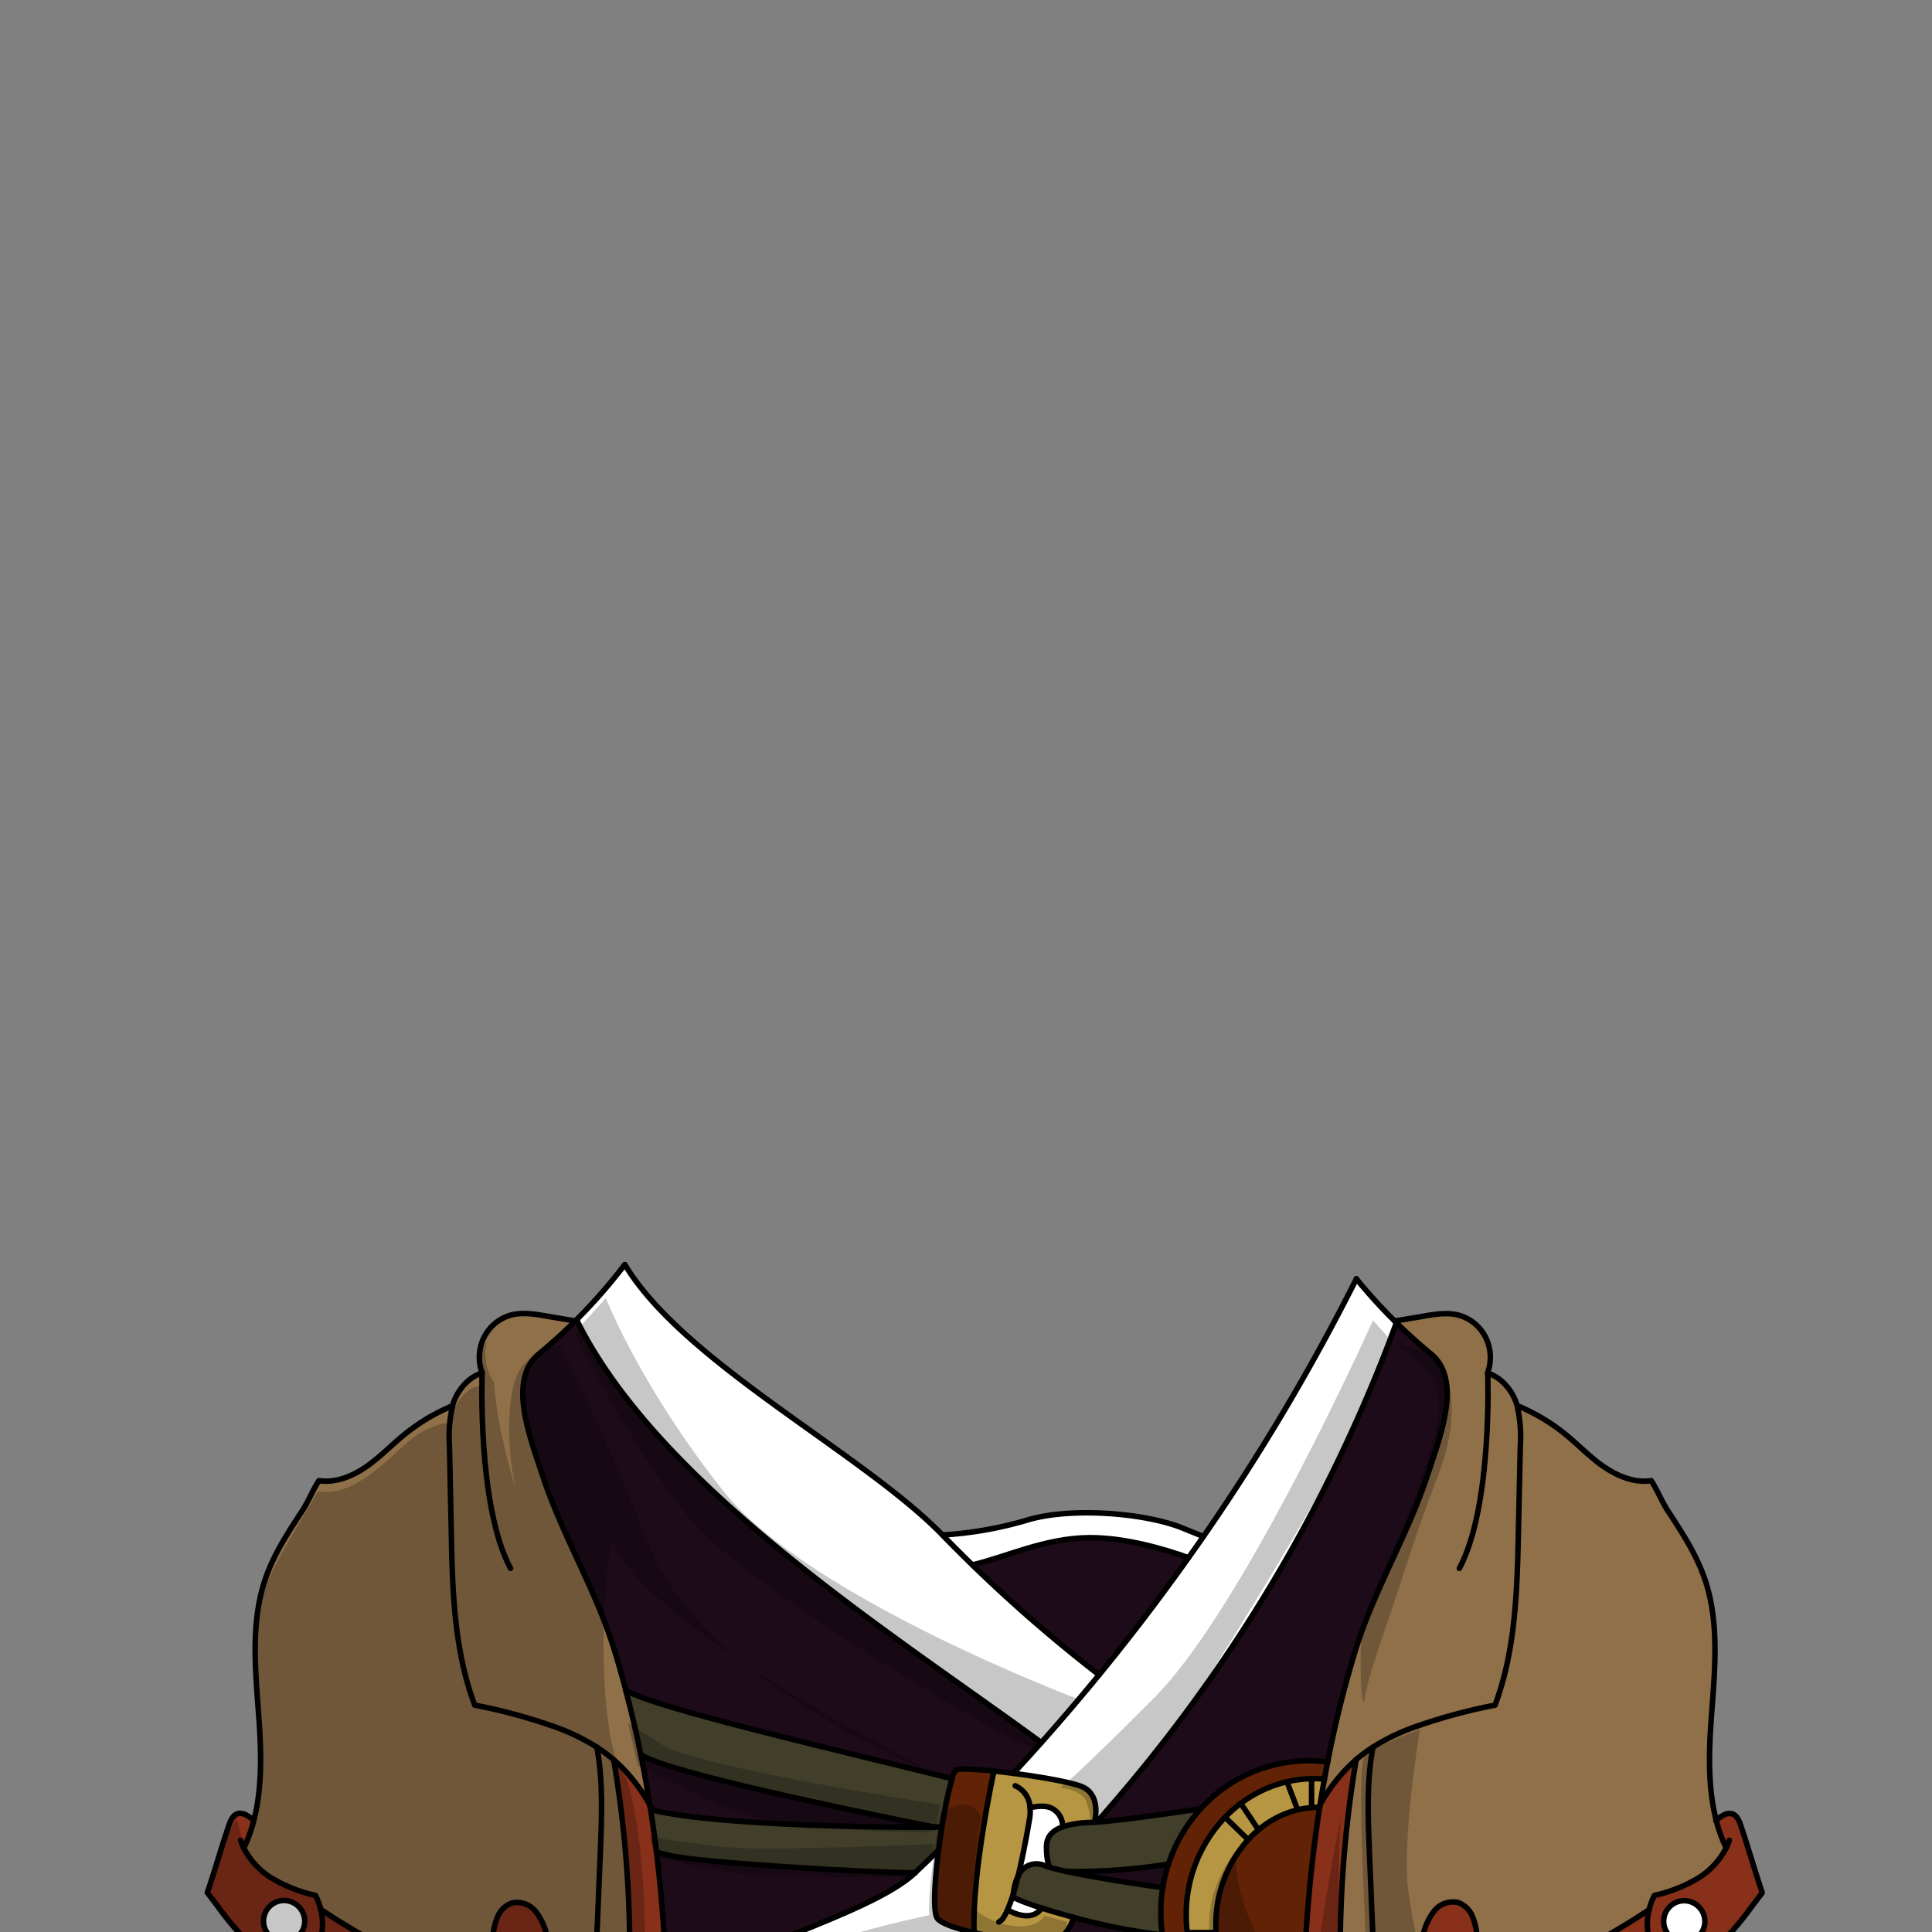 <svg xmlns="http://www.w3.org/2000/svg" viewBox="0 0 432 432">
  <rect x="0" y="0" width="432" height="432" fill="#808080" stroke="none"/>
  <defs>
    <style>.GUNDAN_ARMADILLO_OUTFIT_GUNDAN_ARMADILLO_OUTFIT-17_cls-1{isolation:isolate;}.GUNDAN_ARMADILLO_OUTFIT_GUNDAN_ARMADILLO_OUTFIT-17_cls-2{fill:#b69643;}.GUNDAN_ARMADILLO_OUTFIT_GUNDAN_ARMADILLO_OUTFIT-17_cls-3{fill:#622206;}.GUNDAN_ARMADILLO_OUTFIT_GUNDAN_ARMADILLO_OUTFIT-17_cls-4{fill:#413f2a;}.GUNDAN_ARMADILLO_OUTFIT_GUNDAN_ARMADILLO_OUTFIT-17_cls-5{fill:#88301a;}.GUNDAN_ARMADILLO_OUTFIT_GUNDAN_ARMADILLO_OUTFIT-17_cls-6{fill:#fff;}.GUNDAN_ARMADILLO_OUTFIT_GUNDAN_ARMADILLO_OUTFIT-17_cls-7{fill:#1d0b19;}.GUNDAN_ARMADILLO_OUTFIT_GUNDAN_ARMADILLO_OUTFIT-17_cls-8{fill:#907049;}.GUNDAN_ARMADILLO_OUTFIT_GUNDAN_ARMADILLO_OUTFIT-17_cls-9{fill:none;stroke:#000;stroke-linecap:round;stroke-linejoin:round;stroke-width:1.23px;}.GUNDAN_ARMADILLO_OUTFIT_GUNDAN_ARMADILLO_OUTFIT-17_cls-10{opacity:0.22;mix-blend-mode:multiply;}</style>
  </defs>
  <g class="GUNDAN_ARMADILLO_OUTFIT_GUNDAN_ARMADILLO_OUTFIT-17_cls-1">
    <g id="outfit">
      <path class="GUNDAN_ARMADILLO_OUTFIT_GUNDAN_ARMADILLO_OUTFIT-17_cls-2" d="M230.33,404.2a9.54,9.54,0,0,1-.11,2.51c-.49,2.88-1.41,8.09-2.58,12.84v0a10.42,10.42,0,0,0-1,3.68v0a31.1,31.1,0,0,1-1.36,3.84c.2.08.4.18.62.28,2.07,1,5.23,1.85,7-.73,2.1.67,4.54,1.38,7.13,2.07,0,0-1.41,4.83-5,5.55-1.94.4-8.75-.36-14.86-1.62l-2.43-.53c-.51-13.48,4.44-36.12,4.44-36.12,1.38.15,2.84.32,4.34.51,6.47.84,13.38,2.07,15.55,3.08,4.19,2,2.6,7.84,2.6,7.84-.42,0-.79.06-1.15.07a22.48,22.48,0,0,0-5.94.94,4.46,4.46,0,0,0-2.27-4C234,403.64,231.91,403.85,230.33,404.2Z" />
      <path class="GUNDAN_ARMADILLO_OUTFIT_GUNDAN_ARMADILLO_OUTFIT-17_cls-3" d="M212.87,397.71a4.26,4.26,0,0,1,.92-2c.68-.35,4.15-.18,8.46.26,0,0-4.95,22.64-4.44,36.12-4-.94-7.31-2.07-8.18-3.18-1.06-1.35-.67-8.15.23-15.25.23-1.74.48-3.5.75-5.19A90.36,90.36,0,0,1,212.87,397.71Z" />
      <path class="GUNDAN_ARMADILLO_OUTFIT_GUNDAN_ARMADILLO_OUTFIT-17_cls-2" d="M293.87,397.71h-.6a26.28,26.28,0,0,0-5.5.69,27.47,27.47,0,0,0-10.33,4.83,26.4,26.4,0,0,0-3.52,3.1,31.35,31.35,0,0,0-8.7,21.9,29.34,29.34,0,0,0,.24,3.89,31.34,31.34,0,0,0,1.07,5.27c3.43,11.63,13.21,20.26,25,21.26,0-.62,0-1.25,0-1.88-9.51-1.61-17.14-9.87-19.15-20.54a29.38,29.38,0,0,1-.49-4.11c0-.51,0-1,0-1.54a28.33,28.33,0,0,1,7.24-19.25,21.78,21.78,0,0,1,2.32-2.2,21.49,21.49,0,0,1,8.76-4.47,18.24,18.24,0,0,1,3.12-.48c.54-.05,1.08-.08,1.63-.08.07-.16.16-.31.24-.46q.47-2.89,1-5.83C295.4,397.75,294.63,397.71,293.87,397.71Z" />
      <path class="GUNDAN_ARMADILLO_OUTFIT_GUNDAN_ARMADILLO_OUTFIT-17_cls-3" d="M294.9,404.11c-.55,0-1.09,0-1.63.08a18.24,18.24,0,0,0-3.12.48,21.49,21.49,0,0,0-8.76,4.47,21.78,21.78,0,0,0-2.32,2.2,28.33,28.33,0,0,0-7.24,19.25c0,.52,0,1,0,1.54a29.38,29.38,0,0,0,.49,4.11c2,10.67,9.64,18.93,19.15,20.54a310.11,310.11,0,0,1,3.56-52.67Z" />
      <path class="GUNDAN_ARMADILLO_OUTFIT_GUNDAN_ARMADILLO_OUTFIT-17_cls-3" d="M292.65,393.68a32.61,32.61,0,0,0-24.14,10.74,34.05,34.05,0,0,0-7.2,12.38,33.19,33.19,0,0,0-1.28,5.29,34.19,34.19,0,0,0-.43,5.49,35.39,35.39,0,0,0,.36,5.07c2.33,16,15.55,28.3,31.67,28.8,0-.92-.06-1.86-.08-2.79-11.81-1-21.59-9.63-25-21.26a31.34,31.34,0,0,1-1.07-5.27,29.34,29.34,0,0,1-.24-3.89,31.35,31.35,0,0,1,8.7-21.9,26.4,26.4,0,0,1,3.52-3.1,27.47,27.47,0,0,1,10.33-4.83,26.28,26.28,0,0,1,5.5-.69h.6c.76,0,1.53,0,2.27.11.23-1.28.46-2.57.73-3.85A29.22,29.22,0,0,0,292.65,393.68Z" />
      <path class="GUNDAN_ARMADILLO_OUTFIT_GUNDAN_ARMADILLO_OUTFIT-17_cls-4" d="M143.3,392.4h0c6.3,3.93,45.67,12.14,65.65,16.14-6.49.11-47.33-.07-63-3.78l-.45-.11c.5,3.19.94,6.35,1.32,9.5.86.23,2,.5,3.29.8,6.57,1.51,42.76,3.75,54.51,3.8h0c1.76-1.67,3.51-3.35,5.25-5.06.23-1.74.48-3.5.75-5.19a90.36,90.36,0,0,1,2.26-10.8c-25.2-6.26-66.75-15.88-72.94-19.75C141.22,382.78,142.33,387.61,143.3,392.4Z" />
      <path class="GUNDAN_ARMADILLO_OUTFIT_GUNDAN_ARMADILLO_OUTFIT-17_cls-4" d="M245.23,407.4l-.49,0c-.42,0-.79.06-1.15.07a22.48,22.48,0,0,0-5.94.94h0c-2.52.87-3.67,2.35-3.67,4.55,0,3.27.69,4.41.77,4.54a11.72,11.72,0,0,1-1.13-.36,4.42,4.42,0,0,0-6,2.36v0c-.32,1.28-.64,2.53-1,3.68v0a8.7,8.7,0,0,0,0,1c.44.23,1,.49,1.73.78,1.2.49,2.77,1,4.58,1.61,2.1.67,4.54,1.38,7.13,2.07A130.45,130.45,0,0,0,260,432.65a35.39,35.39,0,0,1-.36-5.07,34.19,34.19,0,0,1,.43-5.49s-13.47-1.85-21.67-3.64a128.89,128.89,0,0,0,22.94-1.65h0a34.05,34.05,0,0,1,7.2-12.38S252.88,406.8,245.23,407.4Z" />
      <path class="GUNDAN_ARMADILLO_OUTFIT_GUNDAN_ARMADILLO_OUTFIT-17_cls-5" d="M146.8,414.16c-.38-3.15-.82-6.31-1.32-9.5,0-.32-.09-.66-.14-1,0,0,0,0,0,0a37.76,37.76,0,0,0-7.26-9.41c-.28-.25-.54-.5-.84-.74A255.93,255.93,0,0,1,136,485.55H147.2c.57-5.2,1-10.88,1.36-17h0c.37-7.13.54-14.78.4-22.83A311,311,0,0,0,146.8,414.16Z" />
      <path class="GUNDAN_ARMADILLO_OUTFIT_GUNDAN_ARMADILLO_OUTFIT-17_cls-5" d="M303.24,393.47l-.84.76a37.81,37.81,0,0,0-7.26,9.42c0,.15,0,.31-.07.46a310.11,310.11,0,0,0-3.56,52.67c0,.63,0,1.26,0,1.88,0,.93.05,1.87.08,2.79.27,8.78.88,16.9,1.65,24.1H304.5A256.5,256.5,0,0,1,303.24,393.47Z" />
      <path class="GUNDAN_ARMADILLO_OUTFIT_GUNDAN_ARMADILLO_OUTFIT-17_cls-6" d="M376.6,425a4.72,4.72,0,1,0,4.62,4.72A4.66,4.66,0,0,0,376.6,425Z" />
      <path class="GUNDAN_ARMADILLO_OUTFIT_GUNDAN_ARMADILLO_OUTFIT-17_cls-6" d="M63.54,425a4.72,4.72,0,1,0,4.6,4.72A4.67,4.67,0,0,0,63.54,425Z" />
      <path class="GUNDAN_ARMADILLO_OUTFIT_GUNDAN_ARMADILLO_OUTFIT-17_cls-5" d="M389.26,408.12c-.37-1.08-.88-2.31-2-2.6a2.7,2.7,0,0,0-2,.41,7.6,7.6,0,0,0-1.58,1.13,32.66,32.66,0,0,0,2.24,6.19,17.21,17.21,0,0,1-6,6.56,32.74,32.74,0,0,1-10,4,13.18,13.18,0,0,0-1.19,3.15,154.39,154.39,0,0,1-18.37,10.52,60.77,60.77,0,0,1-19.65,5.66,67.94,67.94,0,0,0-.49-10.18,14.69,14.69,0,0,0-1.06-4.45,5.54,5.54,0,0,0-3.21-3,5.37,5.37,0,0,0-5.36,2,13.73,13.73,0,0,0-2.48,5.54,51.44,51.44,0,0,0-1.43,9.07,32.08,32.08,0,0,1-9.51-4.17q.26,6.15.49,12.29a34.68,34.68,0,0,0,19,4.55,53.15,53.15,0,0,0,15.09-2.66c10.19-3.31,19.35-9.24,28.26-15.36l0,.06a7.42,7.42,0,0,0,4.52,3.67,21.19,21.19,0,0,0,9.76-5.52l.15-.13h0a65.17,65.17,0,0,0,7.25-8.54l2.29-3C392.39,418.19,391,413.13,389.26,408.12ZM376.6,434.39a4.72,4.72,0,1,1,4.62-4.72A4.66,4.66,0,0,1,376.6,434.39Z" />
      <path class="GUNDAN_ARMADILLO_OUTFIT_GUNDAN_ARMADILLO_OUTFIT-17_cls-5" d="M122.33,433a13.59,13.59,0,0,0-2.48-5.54,5.35,5.35,0,0,0-5.35-2,5.44,5.44,0,0,0-3.2,3,14.45,14.45,0,0,0-1.09,4.45,72.15,72.15,0,0,0-.47,10.18,60.82,60.82,0,0,1-19.66-5.66A153.6,153.6,0,0,1,71.71,427v0a13.2,13.2,0,0,0-1.19-3.13,32.79,32.79,0,0,1-10-4,17.23,17.23,0,0,1-6-6.56,33,33,0,0,0,2.24-6.2,8.17,8.17,0,0,0-1.57-1.12,2.71,2.71,0,0,0-2-.41c-1.08.29-1.61,1.52-2,2.6-1.69,5-3.14,10.07-4.83,15.08.77,1,1.54,2,2.3,3A65.5,65.5,0,0,0,56,434.78a1.42,1.42,0,0,0,.13.12,21.17,21.17,0,0,0,9.77,5.52,7.4,7.4,0,0,0,4.51-3.67l0-.06c8.92,6.12,18.07,12.05,28.27,15.36a53,53,0,0,0,15.1,2.66,34.61,34.61,0,0,0,19-4.55q.25-6.14.49-12.29a32.65,32.65,0,0,1-9.51,4.19A49,49,0,0,0,122.33,433Zm-58.79,1.42a4.72,4.72,0,1,1,4.6-4.72A4.67,4.67,0,0,1,63.54,434.39Z" />
      <path class="GUNDAN_ARMADILLO_OUTFIT_GUNDAN_ARMADILLO_OUTFIT-17_cls-6" d="M269.08,343.55q-1.65,2.38-3.34,4.75c-5.46-2-14.21-4.54-22.25-4.47-9.89.08-18.73,4.41-26.08,6.08-2.26-2.2-4.49-4.42-6.68-6.69a84.19,84.19,0,0,0,18.53-3.2c9.88-3.15,26.86-1.74,35.24,1.69C266.4,342.49,267.91,343.08,269.08,343.55Z" />
      <path class="GUNDAN_ARMADILLO_OUTFIT_GUNDAN_ARMADILLO_OUTFIT-17_cls-6" d="M226.61,424.27a8.7,8.7,0,0,1,0-1,31.1,31.1,0,0,1-1.36,3.84c.2.08.4.18.62.28,2.07,1,5.23,1.85,7-.73-1.81-.57-3.38-1.12-4.58-1.61C227.62,424.76,227.05,424.5,226.61,424.27Z" />
      <path class="GUNDAN_ARMADILLO_OUTFIT_GUNDAN_ARMADILLO_OUTFIT-17_cls-6" d="M235.38,404.42c-1.38-.78-3.47-.57-5-.22a9.54,9.54,0,0,1-.11,2.51c-.49,2.88-1.41,8.09-2.58,12.84a4.42,4.42,0,0,1,6-2.36,11.72,11.72,0,0,0,1.13.36c-.08-.13-.77-1.27-.77-4.54,0-2.2,1.15-3.68,3.67-4.55h0A4.46,4.46,0,0,0,235.38,404.42Z" />
      <path class="GUNDAN_ARMADILLO_OUTFIT_GUNDAN_ARMADILLO_OUTFIT-17_cls-6" d="M209.63,429c-1.06-1.35-.67-8.15.23-15.25-1.74,1.71-3.49,3.39-5.25,5.06h0c-10,9.47-44.88,18.49-55.64,27,.14,8.05,0,15.7-.4,22.83,16.73-10.51,57-22.55,71.68-35.92l-2.43-.53C213.83,431.19,210.5,430.06,209.63,429Z" />
      <path class="GUNDAN_ARMADILLO_OUTFIT_GUNDAN_ARMADILLO_OUTFIT-17_cls-6" d="M311.86,295.39a118.29,118.29,0,0,1-8.58-9.45,480.51,480.51,0,0,1-34.2,57.61q-1.65,2.38-3.34,4.75-9.53,13.45-20,26.2a329.43,329.43,0,0,1-28.35-24.59c-2.26-2.2-4.49-4.42-6.68-6.69-17.71-18.24-57.87-38.54-71-60.44a121.21,121.21,0,0,1-10.77,12.31,1.93,1.93,0,0,0,.19.38c18.57,37.26,70.52,69.86,103.73,94.17q-3.08,3.47-6.25,6.88c6.47.84,13.38,2.07,15.55,3.08,4.19,2,2.6,7.84,2.6,7.84l.49,0a347.34,347.34,0,0,0,67-111.6C312.14,295.66,312,295.54,311.86,295.39Z" />
      <path class="GUNDAN_ARMADILLO_OUTFIT_GUNDAN_ARMADILLO_OUTFIT-17_cls-7" d="M265.74,348.3c-5.46-2-14.21-4.54-22.25-4.47-9.89.08-18.73,4.41-26.08,6.08a329.43,329.43,0,0,0,28.35,24.59Q256.2,361.77,265.74,348.3Z" />
      <path class="GUNDAN_ARMADILLO_OUTFIT_GUNDAN_ARMADILLO_OUTFIT-17_cls-7" d="M261.31,416.8h0a128.89,128.89,0,0,1-22.94,1.65c8.2,1.79,21.67,3.64,21.67,3.64A33.19,33.19,0,0,1,261.31,416.8Z" />
      <path class="GUNDAN_ARMADILLO_OUTFIT_GUNDAN_ARMADILLO_OUTFIT-17_cls-7" d="M320,302.72q-4-3.29-7.68-6.92a347.34,347.34,0,0,1-67,111.6c7.65-.6,23.28-3,23.28-3a32.61,32.61,0,0,1,24.14-10.74,29.22,29.22,0,0,1,4.22.29A243.43,243.43,0,0,1,303,369.26c4.15-13.56,11.7-25.8,16.14-39.26C322,321.18,327,308.55,320,302.72Z" />
      <path class="GUNDAN_ARMADILLO_OUTFIT_GUNDAN_ARMADILLO_OUTFIT-17_cls-7" d="M209,408.55c-20-4-59.35-12.21-65.65-16.14q1.14,5.65,2,11.23s0,0,0,0c.2.36.4.74.59,1.11C161.62,408.48,202.46,408.66,209,408.55Z" />
      <path class="GUNDAN_ARMADILLO_OUTFIT_GUNDAN_ARMADILLO_OUTFIT-17_cls-7" d="M260,432.65a130.45,130.45,0,0,1-19.91-3.92s-1.41,4.83-5,5.55c-1.94.4-8.74-.36-14.86-1.62-14.66,13.37-55,25.41-71.68,35.92h0c-.32,6.08-.79,11.76-1.36,17H293.28c-.77-7.2-1.38-15.32-1.65-24.1C275.51,461,262.29,448.63,260,432.65Z" />
      <path class="GUNDAN_ARMADILLO_OUTFIT_GUNDAN_ARMADILLO_OUTFIT-17_cls-7" d="M204.6,418.76c-11.75-.05-47.94-2.29-54.51-3.8-1.31-.3-2.43-.57-3.29-.8A311,311,0,0,1,149,445.75C159.72,437.25,194.61,428.23,204.6,418.76Z" />
      <path class="GUNDAN_ARMADILLO_OUTFIT_GUNDAN_ARMADILLO_OUTFIT-17_cls-7" d="M212.87,397.71a4.26,4.26,0,0,1,.92-2c.68-.35,4.15-.18,8.46.26,1.38.15,2.84.32,4.34.51q3.16-3.4,6.25-6.88c-33.21-24.31-85.16-56.91-103.73-94.17l-.5-.08q-3.89,3.87-8.09,7.33c-7.07,5.83-2.09,18.46.82,27.28,4.43,13.46,12,25.7,16.13,39.26.88,2.9,1.71,5.79,2.46,8.69h0C146.12,381.83,187.67,391.45,212.87,397.71Z" />
      <path class="GUNDAN_ARMADILLO_OUTFIT_GUNDAN_ARMADILLO_OUTFIT-17_cls-8" d="M383.71,407.06c-1.82-7-1.69-14.77-1.16-22.13.74-10.67,2.05-21.7-1.39-31.81-1.88-5.53-5.1-10.47-8.3-15.34-1.35-2.08-2.34-4.62-3.7-6.7-3.72.57-7.49-1-10.61-3.13s-5.77-5-8.72-7.35a42.57,42.57,0,0,0-10.54-6.25,3.47,3.47,0,0,0-.13-.46c-1-3.08-3.47-6-6.5-6.89a10.1,10.1,0,0,0-.39-7.94,9.64,9.64,0,0,0-6-5c-2.55-.68-5.25-.25-7.85.2l-5.91,1a3.13,3.13,0,0,1-.19.51q3.71,3.65,7.68,6.92c7.09,5.83,2.09,18.46-.81,27.28-4.44,13.46-12,25.7-16.14,39.26A243.43,243.43,0,0,0,296.87,394c-.27,1.28-.5,2.57-.73,3.85q-.54,2.94-1,5.83a37.81,37.81,0,0,1,7.26-9.42l.84-.76a36.07,36.07,0,0,1,3.79-2.81,36.07,36.07,0,0,0-3.79,2.81,256.5,256.5,0,0,0,1.26,92.08H328a19.1,19.1,0,0,1-1.26-3.61,15.83,15.83,0,0,1,.06-4.71c.36-3.29,1.56-7.16.49-10.29a14.68,14.68,0,0,0-4-6.09,7.91,7.91,0,0,0,3.08-3.26,6.64,6.64,0,0,0,.29-2.88,34.68,34.68,0,0,1-19-4.55q-.22-6.14-.49-12.29a32.08,32.08,0,0,0,9.51,4.17,51.44,51.44,0,0,1,1.43-9.07,13.73,13.73,0,0,1,2.48-5.54,5.37,5.37,0,0,1,5.36-2,5.54,5.54,0,0,1,3.21,3,14.69,14.69,0,0,1,1.06,4.45,67.94,67.94,0,0,1,.49,10.18,60.77,60.77,0,0,0,19.65-5.66A154.39,154.39,0,0,0,368.76,427a13.18,13.18,0,0,1,1.19-3.15,32.74,32.74,0,0,0,10-4,17.21,17.21,0,0,0,6-6.56A32.66,32.66,0,0,1,383.71,407.06Z" />
      <path class="GUNDAN_ARMADILLO_OUTFIT_GUNDAN_ARMADILLO_OUTFIT-17_cls-8" d="M145.33,403.64q-.9-5.56-2-11.23h0c-1-4.79-2.08-9.62-3.37-14.44h0c-.75-2.9-1.58-5.79-2.46-8.69-4.14-13.56-11.7-25.8-16.13-39.26-2.91-8.82-7.89-21.45-.82-27.28q4.2-3.47,8.09-7.33l-6.51-1.1c-2.6-.45-5.3-.88-7.85-.2a9.65,9.65,0,0,0-6,5,10.1,10.1,0,0,0-.4,7.94c-3,.86-5.54,3.81-6.5,6.89a2.78,2.78,0,0,0-.13.46h0a42.6,42.6,0,0,0-10.53,6.24c-3,2.39-5.61,5.18-8.73,7.35s-6.88,3.7-10.61,3.13c-1.36,2.08-2.34,4.62-3.7,6.7-3.19,4.87-6.42,9.81-8.3,15.34-3.43,10.11-2.11,21.14-1.37,31.81.51,7.36.64,15.08-1.18,22.12a33,33,0,0,1-2.24,6.2,17.23,17.23,0,0,0,6,6.56,32.79,32.79,0,0,0,10,4,13.2,13.2,0,0,1,1.19,3.13v0a153.6,153.6,0,0,0,18.37,10.52,60.82,60.82,0,0,0,19.66,5.66,72.15,72.15,0,0,1,.47-10.18,14.45,14.45,0,0,1,1.09-4.45,5.44,5.44,0,0,1,3.2-3,5.35,5.35,0,0,1,5.35,2,13.59,13.59,0,0,1,2.48,5.54,49,49,0,0,1,1.43,9.09,32.65,32.65,0,0,0,9.51-4.19q-.22,6.15-.49,12.29a34.61,34.61,0,0,1-19,4.55,6.34,6.34,0,0,0,.27,2.88,8,8,0,0,0,3.08,3.26,15,15,0,0,0-4,6.09c-1.05,3.13.14,7,.5,10.29a15.19,15.19,0,0,1,.06,4.71,19.06,19.06,0,0,1-1.25,3.61H136a255.93,255.93,0,0,0,1.26-92.06,35.65,35.65,0,0,0-3.77-2.83,35.65,35.65,0,0,1,3.77,2.83c.3.24.56.49.84.74A37.76,37.76,0,0,1,145.33,403.64Z" />
      <path class="GUNDAN_ARMADILLO_OUTFIT_GUNDAN_ARMADILLO_OUTFIT-17_cls-9" d="M145.34,403.66c0,.34.1.68.14,1,.5,3.19.94,6.35,1.32,9.5A311,311,0,0,1,149,445.75c.14,8.05,0,15.7-.4,22.83" />
      <path class="GUNDAN_ARMADILLO_OUTFIT_GUNDAN_ARMADILLO_OUTFIT-17_cls-9" d="M143.3,392.41q1.14,5.65,2,11.23" />
      <path class="GUNDAN_ARMADILLO_OUTFIT_GUNDAN_ARMADILLO_OUTFIT-17_cls-9" d="M139.93,378c1.29,4.82,2.4,9.65,3.37,14.44" />
      <path class="GUNDAN_ARMADILLO_OUTFIT_GUNDAN_ARMADILLO_OUTFIT-17_cls-9" d="M139.69,282.78a121.21,121.21,0,0,1-10.77,12.31c-.09.1-.2.2-.31.3q-3.89,3.87-8.09,7.33c-7.07,5.83-2.09,18.46.82,27.28,4.43,13.46,12,25.7,16.13,39.26.88,2.9,1.71,5.79,2.46,8.69" />
      <path class="GUNDAN_ARMADILLO_OUTFIT_GUNDAN_ARMADILLO_OUTFIT-17_cls-9" d="M101.18,314.35a2.78,2.78,0,0,1,.13-.46c1-3.08,3.47-6,6.5-6.89a10.1,10.1,0,0,1,.4-7.94,9.65,9.65,0,0,1,6-5c2.55-.68,5.25-.25,7.85.2l6.51,1.1.5.08" />
      <path class="GUNDAN_ARMADILLO_OUTFIT_GUNDAN_ARMADILLO_OUTFIT-17_cls-9" d="M145.93,404.77c-.19-.37-.39-.75-.59-1.11,0,0,0,0,0,0a37.76,37.76,0,0,0-7.26-9.41c-.28-.25-.54-.5-.84-.74a35.65,35.65,0,0,0-3.77-2.83,47.14,47.14,0,0,0-10.54-4.94,123.51,123.51,0,0,0-16.78-4.47c-4.62-12.27-5-25.72-5.24-38.86q-.21-9.48-.4-18.94a30.7,30.7,0,0,1,.68-9.09" />
      <path class="GUNDAN_ARMADILLO_OUTFIT_GUNDAN_ARMADILLO_OUTFIT-17_cls-9" d="M101.18,314.35h0a42.6,42.6,0,0,0-10.53,6.24c-3,2.39-5.61,5.18-8.73,7.35s-6.88,3.7-10.61,3.13c-1.36,2.08-2.34,4.62-3.7,6.7-3.19,4.87-6.42,9.81-8.3,15.34-3.43,10.11-2.11,21.14-1.37,31.81.51,7.36.64,15.08-1.18,22.12a33,33,0,0,1-2.24,6.2" />
      <path class="GUNDAN_ARMADILLO_OUTFIT_GUNDAN_ARMADILLO_OUTFIT-17_cls-9" d="M71.71,426.94a13.2,13.2,0,0,0-1.19-3.13,32.79,32.79,0,0,1-10-4,17.23,17.23,0,0,1-6-6.56,11.73,11.73,0,0,1-.73-1.75" />
      <path class="GUNDAN_ARMADILLO_OUTFIT_GUNDAN_ARMADILLO_OUTFIT-17_cls-9" d="M56.76,407.05a8.17,8.17,0,0,0-1.57-1.12,2.71,2.71,0,0,0-2-.41c-1.08.29-1.61,1.52-2,2.6-1.69,5-3.14,10.07-4.83,15.08l2.3,3A65.5,65.5,0,0,0,56,434.78a.74.74,0,0,0,.13.12,21.17,21.17,0,0,0,9.77,5.52,7.4,7.4,0,0,0,4.51-3.67l0-.06A13,13,0,0,0,71.71,427" />
      <path class="GUNDAN_ARMADILLO_OUTFIT_GUNDAN_ARMADILLO_OUTFIT-17_cls-9" d="M133.46,390.66c1.39,7.43,1.1,15.23.8,22.87q-.49,12.17-1,24.33" />
      <path class="GUNDAN_ARMADILLO_OUTFIT_GUNDAN_ARMADILLO_OUTFIT-17_cls-9" d="M71.71,426.94v0a153.6,153.6,0,0,0,18.37,10.52,60.82,60.82,0,0,0,19.66,5.66c1.25.12,2.5.19,3.77.2a39,39,0,0,0,10.25-1.28,32.65,32.65,0,0,0,9.51-4.19h0" />
      <path class="GUNDAN_ARMADILLO_OUTFIT_GUNDAN_ARMADILLO_OUTFIT-17_cls-9" d="M109.74,443.14a72.15,72.15,0,0,1,.47-10.18,14.45,14.45,0,0,1,1.09-4.45,5.44,5.44,0,0,1,3.2-3,5.35,5.35,0,0,1,5.35,2,13.59,13.59,0,0,1,2.48,5.54,49,49,0,0,1,1.43,9.09" />
      <path class="GUNDAN_ARMADILLO_OUTFIT_GUNDAN_ARMADILLO_OUTFIT-17_cls-9" d="M137.23,393.49A255.93,255.93,0,0,1,136,485.55" />
      <path class="GUNDAN_ARMADILLO_OUTFIT_GUNDAN_ARMADILLO_OUTFIT-17_cls-9" d="M107.81,307s-1.13,29.76,6.35,43.7" />
      <path class="GUNDAN_ARMADILLO_OUTFIT_GUNDAN_ARMADILLO_OUTFIT-17_cls-9" d="M296.87,394A243.43,243.43,0,0,1,303,369.26c4.15-13.56,11.7-25.8,16.14-39.26,2.9-8.82,7.9-21.45.81-27.28q-4-3.29-7.68-6.92c-.13-.14-.28-.26-.41-.41a118.29,118.29,0,0,1-8.58-9.45" />
      <path class="GUNDAN_ARMADILLO_OUTFIT_GUNDAN_ARMADILLO_OUTFIT-17_cls-9" d="M311.86,295.39l.6-.1,5.91-1c2.6-.45,5.3-.88,7.85-.2a9.64,9.64,0,0,1,6,5,10.1,10.1,0,0,1,.39,7.94c3,.86,5.55,3.81,6.5,6.89a3.47,3.47,0,0,1,.13.46,31.08,31.08,0,0,1,.7,9.1q-.21,9.46-.42,18.94c-.28,13.14-.62,26.59-5.23,38.86a123.12,123.12,0,0,0-16.78,4.47A47.07,47.07,0,0,0,307,390.66a36.07,36.07,0,0,0-3.79,2.81l-.84.76a37.81,37.81,0,0,0-7.26,9.42c-.08.15-.17.3-.24.46" />
      <path class="GUNDAN_ARMADILLO_OUTFIT_GUNDAN_ARMADILLO_OUTFIT-17_cls-9" d="M386,413.25a32.66,32.66,0,0,1-2.24-6.19c-1.82-7-1.69-14.77-1.16-22.13.74-10.67,2.05-21.7-1.39-31.81-1.88-5.53-5.1-10.47-8.3-15.34-1.35-2.08-2.34-4.62-3.7-6.7-3.72.57-7.49-1-10.61-3.13s-5.77-5-8.72-7.35a42.57,42.57,0,0,0-10.54-6.25" />
      <path class="GUNDAN_ARMADILLO_OUTFIT_GUNDAN_ARMADILLO_OUTFIT-17_cls-9" d="M386.68,411.5a14.31,14.31,0,0,1-.73,1.75,17.21,17.21,0,0,1-6,6.56,32.74,32.74,0,0,1-10,4,13.18,13.18,0,0,0-1.19,3.15,13,13,0,0,0,1.31,9.73l0,.06a7.42,7.42,0,0,0,4.52,3.67,21.19,21.19,0,0,0,9.76-5.52l.15-.13h0a65.17,65.17,0,0,0,7.25-8.54l2.29-3c-1.68-5-3.12-10.07-4.81-15.08-.37-1.08-.88-2.31-2-2.6a2.7,2.7,0,0,0-2,.41,7.6,7.6,0,0,0-1.58,1.13" />
      <path class="GUNDAN_ARMADILLO_OUTFIT_GUNDAN_ARMADILLO_OUTFIT-17_cls-9" d="M307,390.66c-1.41,7.43-1.12,15.24-.82,22.87q.5,12.17,1,24.33" />
      <path class="GUNDAN_ARMADILLO_OUTFIT_GUNDAN_ARMADILLO_OUTFIT-17_cls-9" d="M368.76,427a154.39,154.39,0,0,1-18.37,10.52,60.77,60.77,0,0,1-19.65,5.66c-1.25.12-2.5.19-3.77.2a38.25,38.25,0,0,1-10.26-1.3,32.08,32.08,0,0,1-9.51-4.17h0" />
      <path class="GUNDAN_ARMADILLO_OUTFIT_GUNDAN_ARMADILLO_OUTFIT-17_cls-9" d="M316.71,442a51.44,51.44,0,0,1,1.43-9.07,13.73,13.73,0,0,1,2.48-5.54,5.37,5.37,0,0,1,5.36-2,5.54,5.54,0,0,1,3.21,3,14.69,14.69,0,0,1,1.06,4.45,67.94,67.94,0,0,1,.49,10.18" />
      <path class="GUNDAN_ARMADILLO_OUTFIT_GUNDAN_ARMADILLO_OUTFIT-17_cls-9" d="M304.5,485.55a256.5,256.5,0,0,1-1.26-92.08" />
      <path class="GUNDAN_ARMADILLO_OUTFIT_GUNDAN_ARMADILLO_OUTFIT-17_cls-9" d="M332.66,307s1.13,29.76-6.35,43.7" />
      <path class="GUNDAN_ARMADILLO_OUTFIT_GUNDAN_ARMADILLO_OUTFIT-17_cls-9" d="M245.76,374.5a329.43,329.43,0,0,1-28.35-24.59c-2.26-2.2-4.49-4.42-6.68-6.69-17.71-18.24-57.87-38.54-71-60.44" />
      <path class="GUNDAN_ARMADILLO_OUTFIT_GUNDAN_ARMADILLO_OUTFIT-17_cls-9" d="M232.84,389.64c-33.21-24.31-85.16-56.91-103.73-94.17a1.93,1.93,0,0,1-.19-.38" />
      <path class="GUNDAN_ARMADILLO_OUTFIT_GUNDAN_ARMADILLO_OUTFIT-17_cls-9" d="M204.61,418.76c1.76-1.67,3.51-3.35,5.25-5.06" />
      <path class="GUNDAN_ARMADILLO_OUTFIT_GUNDAN_ARMADILLO_OUTFIT-17_cls-9" d="M149,445.75c10.76-8.5,45.65-17.52,55.64-27" />
      <path class="GUNDAN_ARMADILLO_OUTFIT_GUNDAN_ARMADILLO_OUTFIT-17_cls-9" d="M226.59,396.52q3.16-3.4,6.25-6.88,6.61-7.44,12.92-15.14,10.44-12.74,20-26.2,1.69-2.37,3.34-4.75a480.51,480.51,0,0,0,34.2-57.61" />
      <path class="GUNDAN_ARMADILLO_OUTFIT_GUNDAN_ARMADILLO_OUTFIT-17_cls-9" d="M245.23,407.4a347.34,347.34,0,0,0,67-111.6,3.13,3.13,0,0,0,.19-.51" />
      <path class="GUNDAN_ARMADILLO_OUTFIT_GUNDAN_ARMADILLO_OUTFIT-17_cls-9" d="M210.73,343.22a84.19,84.19,0,0,0,18.53-3.2c9.88-3.15,26.86-1.74,35.24,1.69,1.9.78,3.41,1.37,4.58,1.84" />
      <path class="GUNDAN_ARMADILLO_OUTFIT_GUNDAN_ARMADILLO_OUTFIT-17_cls-9" d="M217.41,349.91c7.35-1.67,16.19-6,26.08-6.08,8-.07,16.79,2.51,22.25,4.47" />
      <path class="GUNDAN_ARMADILLO_OUTFIT_GUNDAN_ARMADILLO_OUTFIT-17_cls-9" d="M291.51,456.78c-9.51-1.61-17.14-9.87-19.15-20.54a29.38,29.38,0,0,1-.49-4.11c0-.51,0-1,0-1.54a28.33,28.33,0,0,1,7.24-19.25,21.78,21.78,0,0,1,2.32-2.2,21.49,21.49,0,0,1,8.76-4.47,18.24,18.24,0,0,1,3.12-.48c.54-.05,1.08-.08,1.63-.08h.17" />
      <path class="GUNDAN_ARMADILLO_OUTFIT_GUNDAN_ARMADILLO_OUTFIT-17_cls-9" d="M291.55,458.66c-11.81-1-21.59-9.63-25-21.26a31.34,31.34,0,0,1-1.07-5.27,29.34,29.34,0,0,1-.24-3.89,31.35,31.35,0,0,1,8.7-21.9,26.4,26.4,0,0,1,3.52-3.1,27.47,27.47,0,0,1,10.33-4.83,26.28,26.28,0,0,1,5.5-.69h.6c.76,0,1.53,0,2.27.11" />
      <path class="GUNDAN_ARMADILLO_OUTFIT_GUNDAN_ARMADILLO_OUTFIT-17_cls-9" d="M296.87,394c-.27,1.28-.5,2.57-.73,3.85q-.54,2.94-1,5.83c0,.15,0,.31-.07.46a310.11,310.11,0,0,0-3.56,52.67c0,.63,0,1.26,0,1.88,0,.93.05,1.87.08,2.79-16.12-.5-29.34-12.82-31.67-28.8a35.39,35.39,0,0,1-.36-5.07,34.19,34.19,0,0,1,.43-5.49,33.19,33.19,0,0,1,1.28-5.29,34.05,34.05,0,0,1,7.2-12.38,32.61,32.61,0,0,1,24.14-10.74A29.22,29.22,0,0,1,296.87,394Z" />
      <path class="GUNDAN_ARMADILLO_OUTFIT_GUNDAN_ARMADILLO_OUTFIT-17_cls-9" d="M234.76,417.56l.83.23c.81.21,1.75.43,2.77.66,8.2,1.79,21.67,3.64,21.67,3.64" />
      <path class="GUNDAN_ARMADILLO_OUTFIT_GUNDAN_ARMADILLO_OUTFIT-17_cls-9" d="M227.64,419.55a4.42,4.42,0,0,1,6-2.36,11.72,11.72,0,0,0,1.13.36" />
      <path class="GUNDAN_ARMADILLO_OUTFIT_GUNDAN_ARMADILLO_OUTFIT-17_cls-9" d="M226.63,423.25a10.42,10.42,0,0,1,1-3.68" />
      <path class="GUNDAN_ARMADILLO_OUTFIT_GUNDAN_ARMADILLO_OUTFIT-17_cls-9" d="M260,432.65a130.45,130.45,0,0,1-19.91-3.92c-2.59-.69-5-1.4-7.13-2.07-1.81-.57-3.38-1.12-4.58-1.61-.72-.29-1.29-.55-1.73-.78a8.7,8.7,0,0,1,0-1" />
      <path class="GUNDAN_ARMADILLO_OUTFIT_GUNDAN_ARMADILLO_OUTFIT-17_cls-9" d="M237.65,408.45a22.48,22.48,0,0,1,5.94-.94c.36,0,.73,0,1.15-.07l.49,0c7.65-.6,23.28-3,23.28-3" />
      <path class="GUNDAN_ARMADILLO_OUTFIT_GUNDAN_ARMADILLO_OUTFIT-17_cls-9" d="M234.76,417.56h0c-.08-.13-.77-1.27-.77-4.54,0-2.2,1.15-3.68,3.67-4.55" />
      <path class="GUNDAN_ARMADILLO_OUTFIT_GUNDAN_ARMADILLO_OUTFIT-17_cls-9" d="M261.3,416.8a128.89,128.89,0,0,1-22.94,1.65h0" />
      <path class="GUNDAN_ARMADILLO_OUTFIT_GUNDAN_ARMADILLO_OUTFIT-17_cls-9" d="M244.74,407.44s1.59-5.88-2.6-7.84c-2.17-1-9.08-2.24-15.55-3.08-1.5-.19-3-.36-4.34-.51-4.31-.44-7.78-.61-8.46-.26a4.26,4.26,0,0,0-.92,2,90.36,90.36,0,0,0-2.26,10.8c-.27,1.69-.52,3.45-.75,5.19-.9,7.1-1.29,13.9-.23,15.25.87,1.11,4.2,2.24,8.18,3.18l2.43.53c6.11,1.26,12.92,2,14.86,1.62,3.54-.72,5-5.55,5-5.55" />
      <path class="GUNDAN_ARMADILLO_OUTFIT_GUNDAN_ARMADILLO_OUTFIT-17_cls-9" d="M227,399.3a5.58,5.58,0,0,1,3.32,4.9,9.54,9.54,0,0,1-.11,2.51c-.49,2.88-1.41,8.09-2.58,12.84v0c-.32,1.28-.64,2.53-1,3.68v0a31.1,31.1,0,0,1-1.36,3.84,10.25,10.25,0,0,1-.94,1.77h0a2.49,2.49,0,0,1-1,.92" />
      <path class="GUNDAN_ARMADILLO_OUTFIT_GUNDAN_ARMADILLO_OUTFIT-17_cls-9" d="M230.33,404.2c1.58-.35,3.67-.56,5,.22a4.46,4.46,0,0,1,2.27,4h0" />
      <path class="GUNDAN_ARMADILLO_OUTFIT_GUNDAN_ARMADILLO_OUTFIT-17_cls-9" d="M232.92,426.66c-1.8,2.58-5,1.72-7,.73-.22-.1-.42-.2-.62-.28" />
      <path class="GUNDAN_ARMADILLO_OUTFIT_GUNDAN_ARMADILLO_OUTFIT-17_cls-9" d="M222.25,396s-4.95,22.64-4.44,36.12" />
      <path class="GUNDAN_ARMADILLO_OUTFIT_GUNDAN_ARMADILLO_OUTFIT-17_cls-9" d="M212.88,397.71h0c-25.2-6.26-66.75-15.88-72.94-19.75h0" />
      <path class="GUNDAN_ARMADILLO_OUTFIT_GUNDAN_ARMADILLO_OUTFIT-17_cls-9" d="M209,408.55c-6.49.11-47.33-.07-63-3.78l-.45-.11" />
      <path class="GUNDAN_ARMADILLO_OUTFIT_GUNDAN_ARMADILLO_OUTFIT-17_cls-9" d="M210.61,408.51l-1.65,0" />
      <path class="GUNDAN_ARMADILLO_OUTFIT_GUNDAN_ARMADILLO_OUTFIT-17_cls-9" d="M204.61,418.76h0c-11.75-.05-47.94-2.29-54.51-3.8-1.31-.3-2.43-.57-3.29-.8" />
      <path class="GUNDAN_ARMADILLO_OUTFIT_GUNDAN_ARMADILLO_OUTFIT-17_cls-9" d="M209,408.56h0c-20-4-59.35-12.21-65.65-16.14h0" />
      <polyline class="GUNDAN_ARMADILLO_OUTFIT_GUNDAN_ARMADILLO_OUTFIT-17_cls-9" points="277.43 403.23 277.44 403.24 281.38 409.13" />
      <line class="GUNDAN_ARMADILLO_OUTFIT_GUNDAN_ARMADILLO_OUTFIT-17_cls-9" x1="273.92" y1="406.34" x2="279.07" y2="411.34" />
      <polyline class="GUNDAN_ARMADILLO_OUTFIT_GUNDAN_ARMADILLO_OUTFIT-17_cls-9" points="271.87 432.13 265.46 432.13 265.45 432.13" />
      <line class="GUNDAN_ARMADILLO_OUTFIT_GUNDAN_ARMADILLO_OUTFIT-17_cls-9" x1="287.77" y1="398.41" x2="290.15" y2="404.67" />
      <line class="GUNDAN_ARMADILLO_OUTFIT_GUNDAN_ARMADILLO_OUTFIT-17_cls-9" x1="293.27" y1="397.72" x2="293.27" y2="404.17" />
      <path class="GUNDAN_ARMADILLO_OUTFIT_GUNDAN_ARMADILLO_OUTFIT-17_cls-9" d="M68.14,429.67a4.61,4.61,0,1,1-4.6-4.72A4.66,4.66,0,0,1,68.14,429.67Z" />
      <path class="GUNDAN_ARMADILLO_OUTFIT_GUNDAN_ARMADILLO_OUTFIT-17_cls-9" d="M381.22,429.67A4.61,4.61,0,1,1,376.6,425,4.66,4.66,0,0,1,381.22,429.67Z" />
      <g class="GUNDAN_ARMADILLO_OUTFIT_GUNDAN_ARMADILLO_OUTFIT-17_cls-10">
        <path d="M125.19,301s-7.89.46-10.14,8-1.69,23.36,4.29,36.15c-8.58-23.58-8.85-35.94-8.85-35.94s-3-4.26-1.61-9.06c-3.32,3.77-1.07,9.92-1.07,9.92s-2.23-.85-4.84,2.68-2.19,5.25-2.19,5.25a18,18,0,0,0-9.13,4.06c-4.43,3.68-12.73,13.07-20.54,11.33-4.36,7.64-10.73,17.43-12.46,23.46s-2,18.75-1.13,25.46,1.27,24.73-2.87,31.55l-1.53-6.68s-.84-1.76-4.82,10.94l-1.74,6.24s7,11,13,14.08c5.22,3,5.92,2.63,5.92,2.63a7.94,7.94,0,0,0,6-6.38c10.36,8.15,34.61,18.12,39.88,18.33-19.29,0-26.25-1.28-26.25-1.28a60.68,60.68,0,0,1,13.48,7.05c-11.69.77-13.69,1-13.69,1s9,11.32,18.73,15.23l8.79,1.88s-9.07,7.31-24,8.58h53.41s6.49-61.92-1.69-87.67c-6.17-6-6.27-39.87-3.22-53.34,7.28,20,74.82,53.34,74.82,53.34S158,377.59,145.24,345.71,125.19,301,125.19,301Z" />
        <path d="M135.48,290.28l-7,7.71s15.35,31.63,29,45.12,62.58,43.8,74.09,48L241.26,380s-60.66-22.82-79.44-46.51S135.48,290.28,135.48,290.28Z" />
        <path d="M210.25,405.35s6.75-4.61,9.07.88c-1.54,9.88-2.25,19.93-2.25,19.93a16.59,16.59,0,0,0,9.59,4.5c5.8.54,6.8-2.27,6.8-2.27l5.22,1.33s-.42,5.24-8.08,5.45-21.9-2.82-22.73-6.78S210.25,405.35,210.25,405.35Z" />
        <path d="M210.18,403.54s-54-8.36-61.89-13.29l-7.84-4.93,2.17,9.57s17.65,9.08,27.19,11.79,37.1,3.05,37.1,3.05l2.27-.35Z" />
        <path d="M208.73,412.33s-36.68,1.61-45.66.75-17.83-2.36-17.83-2.36l1.25,4.53s16.89,4,24.79,4.26,32.52.27,32.52.27l4.86-4.62Z" />
        <path d="M211.16,427.56s-28.43,5.35-39.88,12.66-23,16.27-23,16.27l0,12.06s48.77-15.77,57.72-24,13-10.63,13-10.63S211.87,431.17,211.16,427.56Z" />
        <path d="M276.08,414.12s.35,19.76,13.89,28.12c-.7,10.39-.12,15-.12,15s-16.14-3.42-18.67-19.09C269.65,430.12,269.75,423,276.08,414.12Z" />
        <path d="M317.52,386.66s-4.07,24.34-2.65,35.73a130.18,130.18,0,0,0,4.62,21.24s6.9,7.15,6,11.53c-8.33.65-17.51-1.21-19.6-4.78-.69-28.87-2.73-53.24-.65-58.28A112.6,112.6,0,0,1,317.52,386.66Z" />
        <path d="M299.84,406.11s-6.46,31.73-7.09,50.6,1.69,29.21,1.69,29.21H307s-7.32-23.06-7.64-48.43S299.84,406.11,299.84,406.11Z" />
        <path d="M307,295.21s-28.6,64-48.89,84.38S237,399.69,237,399.69s5.18.55,6,3.43a16.14,16.14,0,0,1,.83,4.52s12.69-12.57,20.37-23.61,30-47.68,34.84-57.93S310.36,299,310.36,299Z" />
        <path d="M312.61,300.39s9.63,2,11,7.07,1.87,12.22-1.95,22.16-5.57,15.4-8.91,25.61-6.82,19.33-7.56,24.48-1.65-12.36-.14-17.94c2-6.68,8.37-19,11.11-26.65s7.31-19.33,4.82-25.4S312.57,301.6,312.61,300.39Z" />
      </g>
    </g>
  </g>
</svg>